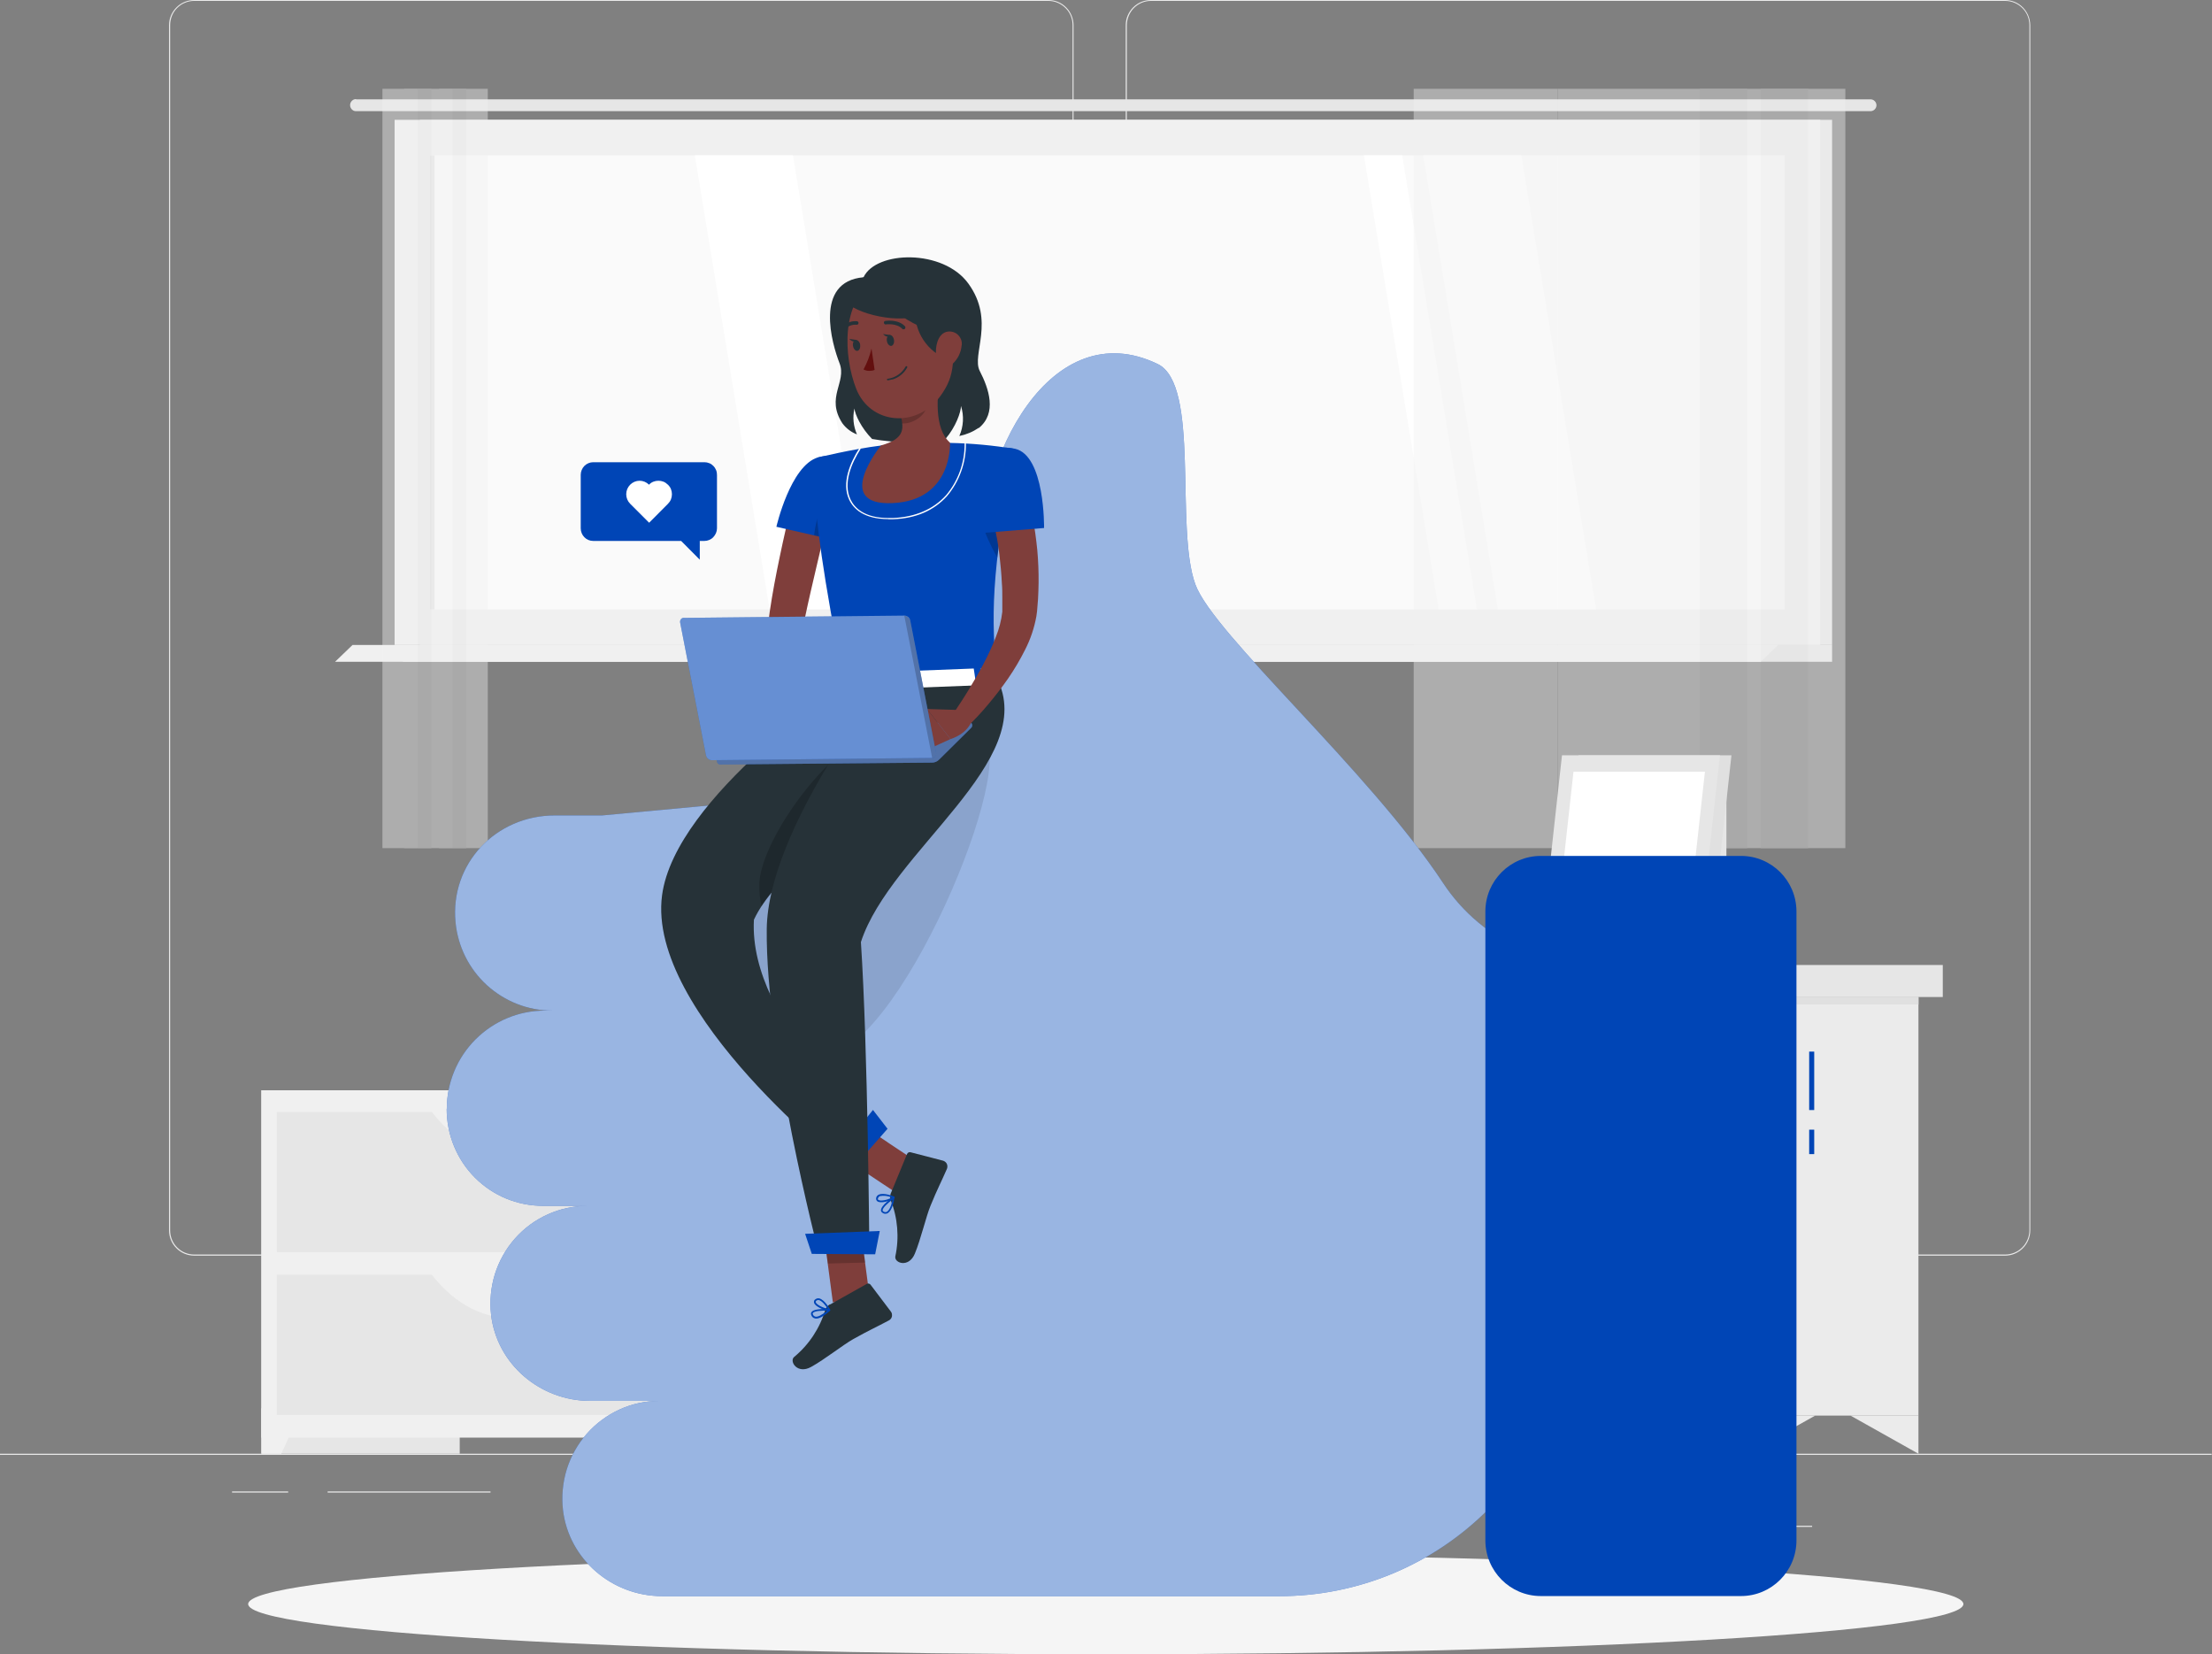 <svg xmlns="http://www.w3.org/2000/svg" version="1.1" viewBox="0 0 2018 1509">
  <rect x="0" y="0" width="2018" height="1509" fill="#808080" stroke="none"/>
  <defs>
    <style>
      .cls-1 {
        fill: #e0e0e0;
      }

      .cls-2 {
        opacity: .1;
      }

      .cls-2, .cls-3, .cls-4, .cls-5 {
        isolation: isolate;
      }

      .cls-3, .cls-6 {
        opacity: .2;
      }

      .cls-7 {
        fill: #e6e6e6;
      }

      .cls-8 {
        fill: #ebebeb;
      }

      .cls-9 {
        fill: #630f0f;
      }

      .cls-10 {
        fill: #263238;
      }

      .cls-11, .cls-4, .cls-5 {
        fill: #fff;
      }

      .cls-12 {
        fill: #f0f0f0;
      }

      .cls-13 {
        fill: #fafafa;
      }

      .cls-14, .cls-5 {
        opacity: .4;
      }

      .cls-15 {
        fill: #7f3e3b;
      }

      .cls-16 {
        fill: #f5f5f5;
      }

      .cls-17 {
        fill: #0045b6;
      }

      .cls-4 {
        opacity: .6;
      }

      /* Animation Keyframes */
      @keyframes fadeInOut {
        0%, 100% {
          opacity: 0;
        }
        50% {
          opacity: 1;
        }
      }

      @keyframes moveUpDown {
        0%, 100% {
          transform: translateY(0);
        }
        50% {
          transform: translateY(-40px);
        }
      }

      @keyframes wiggle {
        0%, 100% {
          transform: rotate(0deg);
        }
        25% {
          transform: rotate(-.60deg);
        }
        75% {
          transform: rotate(.60deg);
        }
      }

      /* Apply Animations */
      #like {
        animation: fadeInOut 10s infinite;
      }

      #heart {
        animation: moveUpDown 4s infinite;
      }

      #head {
        animation: wiggle 10s infinite;
      }
    </style>
  </defs>
  <!-- Generator: Adobe Illustrator 28.6.0, SVG Export Plug-In . SVG Version: 1.2.0 Build 709)  -->
  <g>
    <g id="Layer_1">
      <path class="cls-8" d="M2017.7,1326H0v1h2017.7v-1Z"/>
      <path class="cls-8" d="M1653.2,1391.7h-66.8v1h66.8v-1Z"/>
      <path class="cls-8" d="M1481,1377h-152.6v1h152.6v-1Z"/>
      <path class="cls-8" d="M1348.1,1353.6h-278.8v1h278.8v-1Z"/>
      <path class="cls-8" d="M262.9,1360.4h-51.2v1h51.2v-1Z"/>
      <path class="cls-8" d="M447.5,1360.4h-148.6v1h148.6v-1Z"/>
      <path class="cls-8" d="M854.9,1377.4h-240.2v1h240.2v-1Z"/>
      <path class="cls-8" d="M956.4,1145.3H177.2c-6.1,0-12-2.4-16.3-6.8-4.3-4.3-6.7-10.2-6.7-16.3V22.9c0-6.1,2.5-11.9,6.8-16.2C165.3,2.4,171.1,0,177.2,0h779.2c6.1,0,12,2.4,16.3,6.8,4.3,4.3,6.7,10.2,6.7,16.4v1099.1c0,6.1-2.4,12-6.7,16.3-4.3,4.3-10.2,6.8-16.3,6.8ZM177.2.8c-5.8,0-11.4,2.3-15.6,6.5-4.1,4.1-6.4,9.8-6.4,15.6v1099.3c0,5.9,2.3,11.5,6.4,15.6,4.1,4.2,9.7,6.5,15.6,6.5h779.2c5.8,0,11.4-2.3,15.6-6.5,4.1-4.1,6.5-9.8,6.5-15.6V22.9c0-5.9-2.3-11.5-6.5-15.6-4.1-4.1-9.7-6.5-15.6-6.5H177.2Z"/>
      <path class="cls-8" d="M1829.3,1145.3h-779.2c-6.1,0-12-2.4-16.3-6.8-4.3-4.3-6.8-10.2-6.8-16.3V22.9c0-6.1,2.5-11.9,6.8-16.2,4.3-4.3,10.1-6.7,16.2-6.7h779.2c6.1,0,11.9,2.4,16.2,6.7,4.3,4.3,6.7,10.1,6.8,16.2v1099.3c0,6.1-2.4,12-6.7,16.3-4.3,4.3-10.1,6.8-16.2,6.8ZM1050.1.8c-5.8,0-11.4,2.3-15.6,6.5-4.1,4.1-6.4,9.8-6.5,15.6v1099.3c0,5.9,2.3,11.5,6.5,15.6,4.1,4.2,9.7,6.5,15.6,6.5h779.2c5.8,0,11.4-2.3,15.6-6.5,4.1-4.1,6.5-9.8,6.5-15.6V22.9c0-5.9-2.3-11.5-6.5-15.6-4.1-4.1-9.7-6.5-15.6-6.5h-779.2Z"/>
      <path class="cls-7" d="M238.5,1326h180.9v-331.5h-180.9v331.5Z"/>
      <path class="cls-12" d="M256.6,1326h-18.2v-41.5h37.3l-19.1,41.5Z"/>
      <path class="cls-7" d="M745.6,1326h180.9v-331.5h-180.9v331.5Z"/>
      <path class="cls-12" d="M238.4,1311.3h523v-316.8H238.4v316.8Z"/>
      <path class="cls-12" d="M743.2,1326h18.2v-41.5h-37.3l19.1,41.5Z"/>
      <path class="cls-7" d="M252.5,1142.1h494.8v-127.8H252.5v127.8Z"/>
      <path class="cls-12" d="M466.9,1054h66c28.7,0,56.1-15.8,75.8-43.6h-217.5c19.7,27.9,47.1,43.6,75.8,43.6Z"/>
      <path class="cls-7" d="M252.5,1290.6h494.8v-127.9H252.5v127.9Z"/>
      <path class="cls-12" d="M466.9,1202.5h66c28.7,0,56.1-15.8,75.8-43.6h-217.5c19.7,27.8,47.1,43.6,75.8,43.6Z"/>
      <path class="cls-7" d="M383.1,588.3h1288.3V109.3H383.1v479Z"/>
      <path class="cls-7" d="M324.8,90.6h1381.7c1.4,0,2.8.6,3.8,1.6,1,1,1.6,2.4,1.6,3.8s-.6,2.8-1.6,3.8c-1,1-2.4,1.6-3.8,1.6H324.8c-.7,0-1.4-.1-2.1-.4-.7-.3-1.2-.7-1.7-1.2-.5-.5-.9-1.1-1.2-1.8-.3-.7-.4-1.4-.4-2.1,0-.7.1-1.4.4-2.1.3-.7.7-1.3,1.2-1.8.5-.5,1.1-.9,1.7-1.2.7-.3,1.4-.4,2.1-.4Z"/>
      <path class="cls-12" d="M360,588.3h1300.6V109.3H360v479Z"/>
      <path class="cls-7" d="M383.1,588.3h1288.3v15.3H367.2l15.9-15.3Z"/>
      <path class="cls-12" d="M321.6,588.3h1300.6l-15.9,15.3H305.7l15.9-15.3Z"/>
      <path class="cls-13" d="M1628.3,555.9V141.7H392.4v414.2h1236Z"/>
      <path class="cls-11" d="M1456.1,555.8l-68.2-414.1h-89.5l68.1,414.1h89.5Z"/>
      <path class="cls-11" d="M791.6,555.8l-68.2-414.1h-89.5l68.2,414.1h89.5Z"/>
      <path class="cls-11" d="M1347.4,555.8l-68.2-414.1h-34.9l68.2,414.1h34.9Z"/>
      <path class="cls-7" d="M396.4,555.9V141.7h-4.1v414.2h4.1Z"/>
      <g class="cls-14">
        <path class="cls-12" d="M1552.2,773.6h131.3V81h-131.3v692.6Z"/>
        <path class="cls-7" d="M1606.3,773.6h43.3V81h-43.3v692.6Z"/>
        <path class="cls-12" d="M1421,773.6h131.3V81h-131.3v692.6Z"/>
        <path class="cls-7" d="M1550.7,773.6h43.3V81h-43.3v692.6Z"/>
        <path class="cls-12" d="M1289.7,773.6h131.3V81h-131.3v692.6Z"/>
      </g>
      <g class="cls-14">
        <path class="cls-12" d="M413,773.6h32V81h-32v692.6Z"/>
        <path class="cls-7" d="M400.6,773.6h24.9V81h-24.9v692.6Z"/>
        <path class="cls-12" d="M381,773.6h32V81h-32v692.6Z"/>
        <path class="cls-7" d="M368.6,773.6h24.9V81h-24.9v692.6Z"/>
        <path class="cls-12" d="M348.9,773.6h32V81h-32v692.6Z"/>
      </g>
      <path class="cls-7" d="M1594,909.4h178.4v-29.2h-178.4v29.2Z"/>
      <path class="cls-8" d="M1594,1291.2h156.2v-381.9h-156.2v381.9Z"/>
      <path class="cls-16" d="M1593.9,909.4h-491.5v381.9h491.5v-381.9Z"/>
      <path class="cls-8" d="M1560,1250.8h-423.7v-301.1h423.7v301.1ZM1140.6,1246.8h415.2v-292.8h-415.2v292.8Z"/>
      <path class="cls-8" d="M1491.8,1001.4c0,3.3,1,6.6,2.8,9.4,1.8,2.8,4.5,5,7.5,6.2,3.1,1.3,6.5,1.6,9.7,1,3.3-.6,6.3-2.3,8.6-4.6,2.4-2.4,4-5.4,4.6-8.6.7-3.3.3-6.7-.9-9.8-1.3-3.1-3.4-5.7-6.2-7.6-2.8-1.9-6-2.8-9.3-2.8s-8.7,1.8-11.9,4.9c-3.2,3.2-4.9,7.4-4.9,11.9Z"/>
      <path class="cls-1" d="M1750.2,909.4h-647.8v6.8h647.8v-6.8Z"/>
      <path class="cls-12" d="M1593.9,880.2h-513.7v29.2h513.7v-29.2Z"/>
      <path class="cls-8" d="M1750.2,1291.2v34.8l-62-34.8h62Z"/>
      <path class="cls-16" d="M1593.9,1291.2v34.8l-62-34.8h62Z"/>
      <path class="cls-16" d="M1102.4,1291.2v34.8l62.1-34.8h-62.1Z"/>
      <path class="cls-8" d="M1593.9,1291.2v34.8l62.1-34.8h-62.1Z"/>
      <path class="cls-8" d="M1258.6,1291.2v34.8l62.1-34.8h-62.1Z"/>
      <path class="cls-8" d="M1258.6,1291.2v34.8l-62-34.8h62Z"/>
      <path class="cls-7" d="M1533,880.2h42v-163.5h-42v163.5Z"/>
      <path class="cls-1" d="M1419,880.2h139.5l21.1-191.3h-139.5l-21.1,191.3Z"/>
      <path class="cls-7" d="M1403.9,880.2h144.1l21.1-191.3h-144.1l-21.1,191.3Z"/>
      <path class="cls-11" d="M1537.6,865.1l17.8-161.2h-119.9l-17.8,161.2h119.9Z"/>
      <path class="cls-16" d="M1008.8,1508.9c432.1,0,782.4-20.5,782.4-45.8s-350.3-45.8-782.4-45.8-782.4,20.5-782.4,45.8,350.3,45.8,782.4,45.8Z"/>
      <g id="like">
        <path class="cls-17" d="M407.6,1011.5c0-23.8,9.4-46.6,26.2-63.4,16.8-16.8,39.5-26.3,63.2-26.3h6.7c-22,0-43.2-8.4-59.5-23.2-16.3-14.9-26.5-35.3-28.6-57.3-5.2-53.5,36.9-97.5,90.4-97.5h43.1l312-29c6.6-.6,13-2.5,18.9-5.6,5.8-3.1,11-7.4,15.1-12.6,4.1-5.2,7.2-11.2,9-17.6s2.3-13.1,1.4-19.7c-5.4-40.8-10.7-91.2-12.1-138.9-3.1-105.3,66.2-234.9,162.7-188.4,39.1,18.8,15.6,149.4,34.4,201,16.6,45.6,158.2,169.6,226,272.4,17.9,27.2,43.4,48.5,73.3,61.1v478.1l-32,32.1c-25,25.1-54.7,45-87.3,58.6-32.7,13.6-67.7,20.6-103,20.6h-563.5c-45.4,0-85.1-33.4-90.4-78.7-1.4-12.5-.2-25.1,3.5-37.1,3.8-12,10-23,18.3-32.4,8.3-9.4,18.5-16.9,29.9-22.1,11.4-5.2,23.8-7.8,36.3-7.8h-63.2c-45.4,0-85.1-33.3-90.4-78.6-1.4-12.5-.2-25.1,3.5-37.1,3.8-12,10-23,18.3-32.4,8.3-9.4,18.5-16.9,29.9-22,11.4-5.2,23.8-7.8,36.3-7.8h-40.4c-11.6,0-23-2.2-33.7-6.6-10.7-4.4-20.4-10.9-28.6-19.1-8.2-8.2-14.7-18-19.1-28.7-4.4-10.7-6.7-22.2-6.7-33.8Z"/>
        <path class="cls-4" d="M407.6,1011.5c0-23.8,9.4-46.6,26.2-63.4,16.8-16.8,39.5-26.3,63.2-26.3h6.7c-22,0-43.2-8.4-59.5-23.2-16.3-14.9-26.5-35.3-28.6-57.3-5.2-53.5,36.9-97.5,90.4-97.5h43.1l312-29c6.6-.6,13-2.5,18.9-5.6,5.8-3.1,11-7.4,15.1-12.6,4.1-5.2,7.2-11.2,9-17.6s2.3-13.1,1.4-19.7c-5.4-40.8-10.7-91.2-12.1-138.9-3.1-105.3,66.2-234.9,162.7-188.4,39.1,18.8,15.6,149.4,34.4,201,16.6,45.6,158.2,169.6,226,272.4,17.9,27.2,43.4,48.5,73.3,61.1v478.1l-32,32.1c-25,25.1-54.7,45-87.3,58.6-32.7,13.6-67.7,20.6-103,20.6h-563.5c-45.4,0-85.1-33.4-90.4-78.7-1.4-12.5-.2-25.1,3.5-37.1,3.8-12,10-23,18.3-32.4,8.3-9.4,18.5-16.9,29.9-22.1,11.4-5.2,23.8-7.8,36.3-7.8h-63.2c-45.4,0-85.1-33.3-90.4-78.6-1.4-12.5-.2-25.1,3.5-37.1,3.8-12,10-23,18.3-32.4,8.3-9.4,18.5-16.9,29.9-22,11.4-5.2,23.8-7.8,36.3-7.8h-40.4c-11.6,0-23-2.2-33.7-6.6-10.7-4.4-20.4-10.9-28.6-19.1-8.2-8.2-14.7-18-19.1-28.7-4.4-10.7-6.7-22.2-6.7-33.8Z"/>
        <path class="cls-17" d="M1405.7,1455.8h182.6c27.9,0,50.6-22.7,50.6-50.8v-573.6c0-28-22.6-50.7-50.6-50.7h-182.6c-27.9,0-50.6,22.7-50.6,50.7v573.6c0,28,22.6,50.8,50.6,50.8Z"/>
        <path class="cls-17" d="M1655.1,1030.4h-4.6v22.3h4.6v-22.3Z"/>
        <path class="cls-17" d="M1655.1,959.2h-4.6v53.3h4.6v-53.3Z"/>
      </g>
      <path class="cls-2" d="M902.2,683.9c-3.4,8.5-9,15.8-16.2,21.3-7.3,5.5-15.9,8.8-25,9.6l-129.1,12.2c-10.3,8.8-18.2,16.8-23.5,22-21.9,21.9-76.7,109.3,19.2,205.9,62.3,62.7,185.5-211.5,174.6-271Z"/>
      <path class="cls-15" d="M756.8,466.3l-11.5,48.8c-3.8,16.2-7.6,32.4-11,48.6-.8,4-1.7,8.1-2.5,12.1l-1,5.3c-.3,1.6-.4,3.3-.6,5.1-.5,7.4-.2,14.8.8,22.1,2.2,15.8,5.8,31.4,10.6,46.7l-15.3,7.8c-9.7-15.1-17.1-31.6-22-48.9-2.6-9.2-4.1-18.6-4.5-28.1v-7.6c0-2.6.4-5.3.7-7.2.5-4.3,1.1-8.6,1.7-12.9,2.5-17.1,5.7-33.8,9.2-50.5,3.5-16.7,7.2-33.2,11.5-49.7l33.9,8.5Z"/>
      <path class="cls-17" d="M746.2,417.2c-25.2,7.6-37.9,63.3-37.9,63.3l50.4,11.5s17.3-22,16.7-44.5c-.5-19.9-9.3-36.2-29.1-30.3Z"/>
      <path class="cls-3" d="M748.8,463.4c-3.1,8-5.2,16.4-6.1,24.9l13.3,3-7.2-27.9Z"/>
      <path class="cls-17" d="M746.2,417.2s-16.1,6.4,24.2,206.6l138.8-5.4c-4.5-56.7-5.9-91.5,16.6-208.9-19.6-3.3-39.4-5.1-59.2-5.5-21-.7-42.1.1-63,2.4-27,3.4-57.4,10.9-57.4,10.9Z"/>
      <path class="cls-3" d="M922.5,427.4c-12.1,5.5-21.8,15.2-27.4,27.3-6.5,15.5,10.7,46.9,14.8,53.9,2.4-21.9,6.5-48,12.5-81.3Z"/>
      <path class="cls-11" d="M810.5,473.5c-22.6,0-32-9.6-35.8-17.7-7.2-15.3,1-33.9,9.2-46.9.1,0,.2-.2.4-.2s.3,0,.4.2c.1,0,.2.2.3.4,0,.2,0,.3,0,.4-8.1,12.7-16.1,31-9.1,45.8,3.7,7.8,12.7,17,34.7,17h4c20.5-.9,36.7-7.9,48.4-20.7,11.2-13.2,17.2-30,17-47.3,0-.1,0-.3.2-.4.1-.1.2-.2.4-.2s.3,0,.4.2c.1.1.2.2.2.4.2,17.6-6,34.7-17.3,48.1-11.8,13-28.2,20.3-49.1,21h-4.2Z"/>
      <g id="head">
        <path class="cls-10" d="M892.8,390.3c-5.3,3.6-11.3,6.1-17.6,7.4,3.8-8.6,4.4-18.4,1.5-27.4,0,5.5-4.7,19.1-14.2,30.1-22.2,3.9-44.8,3.9-66.9,0-9.9-10-15.6-22.4-16.1-27.8-1.8,7.9-1,16.2,2.3,23.6-5.3-2-9.9-5.5-13.3-10.1-15.5-23.8,4.2-37.5-2.6-54.8-6.8-17.3-23.6-74.5,21.9-78.4,11.4-24.3,72.6-26,95.6,5.7,24.8,34.1,2.8,64.8,10.4,79.7,8.4,16.3,15.9,38.4-.8,52.1Z"/>
        <path class="cls-15" d="M858,340.4c-3.2,20.5-6.1,50.3,8.7,63.4,0,0,2.7,52.7-52.5,55.1-55.2,2.5-10.5-52.6-10.5-52.6,22.4-6.3,21.5-15.5,16.9-31.1l37.3-34.7Z"/>
        <path class="cls-3" d="M842.7,354.6l-22.1,20.5c1.1,3.6,1.9,7.4,2.4,11.1,8.4.7,20.2-5.8,22.4-15.1,1.8-7.1.3-15.4-2.7-16.6Z"/>
        <path class="cls-15" d="M867.6,293.4c2.8,33.9,4.7,48.2-9.8,68-21.8,29.7-63.9,25.7-76.7-6.8-11.5-29.2-14.1-79.8,16.7-98,6.8-4,14.5-6.2,22.4-6.4,7.9-.2,15.7,1.6,22.7,5.3,7,3.7,12.9,9.1,17.2,15.7,4.3,6.6,6.9,14.2,7.4,22.1Z"/>
        <path class="cls-10" d="M815.6,310.1c.4,2.8-.8,5.2-2.5,5.4s-3.6-1.7-4-4.5c-.5-2.8.8-5.1,2.5-5.4,1.8-.3,3.6,1.8,4,4.5Z"/>
        <path class="cls-10" d="M784.7,314.6c.4,2.7-.7,5.1-2.5,5.4-1.8.3-3.6-1.8-4-4.5-.5-2.7.7-5.2,2.5-5.4,1.8-.2,3.7,1.8,4.1,4.5Z"/>
        <path class="cls-10" d="M781.6,310.1l-6.8-1s4.1,4.7,6.8,1Z"/>
        <path class="cls-9" d="M795,318.1c-1.5,6.6-4,12.9-7.2,18.9,1.5.8,3.2,1.3,5,1.3s3.5-.2,5.1-.9l-2.8-19.3Z"/>
        <path class="cls-10" d="M814.1,346c-1.3.4-2.7.7-4,.9-.1,0-.2,0-.3,0-.1,0-.2,0-.3-.1,0,0-.2-.1-.2-.2,0,0,0-.2-.1-.3,0-.1,0-.2,0-.3,0-.1,0-.2.1-.3,0,0,.1-.2.2-.2,0,0,.2,0,.3,0,3.4-.4,6.7-1.7,9.5-3.6,2.9-1.9,5.2-4.5,6.9-7.5,0-.2.2-.3.4-.4.2,0,.4,0,.6,0,0,0,.2.1.3.2,0,0,.1.2.2.3,0,.1,0,.2,0,.3,0,.1,0,.2,0,.3-1.4,2.7-3.4,5-5.7,6.9-2.3,1.9-5,3.3-7.9,4.2Z"/>
        <path class="cls-10" d="M835.5,284.4c-2.2,16.2,10.6,37.8,29.8,43.1-5.5-4.3-.3-20.6,5.7-29.4,9.3-13.6-33.1-31.3-35.5-13.6Z"/>
        <path class="cls-10" d="M770,273.5c9.5,13.4,52.9,22.5,70.5,13.2-6.9.7-29.7-18.5-31.3-29-2.5-16.3-49.6,1.4-39.2,15.9Z"/>
        <path class="cls-10" d="M804.1,271.1c14.6,20.2,51.5,38.3,75.4,34.2-17.8-7.5-5.4-31.5-13.9-45.2-13.2-21.1-85.8-22.4-61.5,11Z"/>
        <path class="cls-15" d="M877.3,314.9c-.5,6.6-3.5,12.7-8.4,17.1-6.6,5.7-13.6.7-14.8-7.5-1.1-7.4,1-19.2,9-21.7,1.8-.5,3.7-.6,5.5-.2,1.8.4,3.5,1.2,4.9,2.4,1.4,1.2,2.5,2.8,3.2,4.5.7,1.7.9,3.6.7,5.5Z"/>
        <path class="cls-10" d="M825,300.2c-.3.2-.6.2-1,.2-.3,0-.6-.2-.9-.5-5.2-5.4-14.8-4-14.9-4-.2,0-.4,0-.6,0-.2,0-.4-.1-.6-.3-.2-.1-.3-.3-.4-.5-.1-.2-.2-.4-.2-.6,0-.2,0-.4,0-.6,0-.2.1-.4.3-.6.1-.2.3-.3.5-.4.2-.1.4-.2.6-.2.4,0,11.3-1.8,17.7,4.8.3.3.5.7.5,1.2s-.2.8-.5,1.2c0,.2-.2.4-.4.4Z"/>
        <path class="cls-10" d="M769.7,301.2c-.3.1-.7.1-1.1,0-.3-.1-.6-.4-.8-.7-.2-.3-.3-.7-.2-1,0-.4.2-.7.5-1,1.7-1.9,3.8-3.4,6.2-4.4,2.4-1,5-1.3,7.5-1.1.2,0,.4.1.6.2.2.1.3.3.5.4.1.2.2.4.3.6s0,.4,0,.6c0,.2-.1.4-.2.6s-.3.3-.4.5c-.2.1-.4.2-.6.3-.2,0-.4,0-.6,0-2-.2-4.1.2-5.9.9-1.9.8-3.5,2-4.9,3.5-.2.2-.4.4-.7.5Z"/>
        <path class="cls-10" d="M812.4,305.6l-6.8-.9s4.1,4.7,6.8.9Z"/>
      </g>
      <g class="cls-6">
        <path d="M773.1,1017.6l-22.6,25.8,37.2,24.6,21.8-26.3-36.3-24.1Z"/>
      </g>
      <path class="cls-15" d="M839.8,1061.9l-22.6,25.8-66.7-44.3,22.6-25.8,66.7,44.3Z"/>
      <path class="cls-10" d="M812.8,1088.2l14.7-35.6c.3-.6.7-1.1,1.3-1.4.6-.3,1.3-.4,1.9-.2l29.7,7.7c.7.2,1.4.6,2,1.1.6.5,1.1,1.1,1.4,1.8.3.7.5,1.5.5,2.2,0,.8-.1,1.6-.4,2.3-5.3,12.2-8.6,18-15,33.7-4,9.6-8.8,30.4-14.3,43.7-5.5,13.3-18.9,8.6-17.8,2.5,3.7-17.2,2.2-35.2-4.3-51.6-.6-2-.5-4.2.2-6.1Z"/>
      <path class="cls-10" d="M773.5,622.2s-157.4,104-169.5,194.4c-14.4,107.6,169.5,250.4,169.5,250.4l30.8-35.1s-121.8-97.2-116.5-193c36.8-78.8,214.1-145.4,174.4-220.8l-88.7,4.1Z"/>
      <path class="cls-17" d="M809.7,1029.6l-38.3,43.5-17.7-7.4,42.7-53.3,13.3,17.2Z"/>
      <path class="cls-17" d="M810.1,1106.5l-.4.2c-.7.3-1.5.4-2.3.4-.8,0-1.5-.3-2.2-.8-.4-.2-.8-.6-1.1-1-.3-.4-.4-.9-.4-1.4,0-4.4,10-11.4,11.2-12.2.1,0,.3-.1.4-.1s.3,0,.4.1c.1,0,.2.2.3.4,0,.1,0,.3,0,.5-.7,4.3-2.4,11.8-6.1,13.9ZM814.1,1094.3c-4,2.9-9,7.4-8.9,9.7,0,.2,0,.4.2.6.1.2.3.3.5.4.4.3.9.5,1.5.6.5,0,1.1,0,1.5-.2,2.2-1.1,4.2-5.2,5.3-11.2v.2Z"/>
      <path class="cls-17" d="M814.9,1093.5c-3.7,2.2-11.4,4.3-14.4,2.3-.5-.3-.9-.9-1.1-1.5-.2-.6-.2-1.3,0-1.9.1-.6.4-1.2.8-1.6.4-.5.9-.9,1.5-1.1,4.5-2.2,13.6,1.5,14,1.7.1,0,.2.2.3.3,0,.1.1.2.2.4,0,.1,0,.3,0,.4,0,.1-.1.3-.3.3l-1,.7ZM802.3,1091.3c-.3.2-.6.4-.8.7-.2.3-.4.6-.5.9-.3,1,0,1.4.4,1.6,2,1.3,8.6,0,12.1-2.2-3.5-1.6-7.4-2-11.2-1.2h0Z"/>
      <path class="cls-3" d="M790.4,671.2l-37.9,96.8c-23.2,19-44.4,38.4-57.7,58.5-1.6-6.6-2.3-13.4-2.1-20.2,1-36,52.4-111.9,97.7-135.1Z"/>
      <path class="cls-15" d="M794,1188l-34.2-.2-10.5-79.5,34.2.2,10.5,79.5Z"/>
      <path class="cls-10" d="M757.2,1189.9l33.5-18.8c.6-.3,1.3-.5,1.9-.3.7.1,1.2.5,1.6,1l18.6,24.6c.5.6.8,1.4.9,2.1s.1,1.6,0,2.3c-.2.8-.5,1.5-1,2.1-.5.6-1.1,1.2-1.8,1.5-11.8,6.3-17.8,8.8-32.6,17.1-9.1,5.1-25.7,18.3-38.3,25.3s-20.2-5.1-15.5-9.1c13.6-11.2,23.5-26.3,28.5-43.2.7-2,2.2-3.7,4-4.7Z"/>
      <g class="cls-6">
        <path d="M783.6,1108.4l-34.2-.2,5.9,44.3,34.1-.9-5.7-43.2Z"/>
      </g>
      <path class="cls-10" d="M807.1,622.2s-106.6,133.9-107.6,225.3c-1.2,108.5,47,293.7,47,293.7l46.6.3s-1.3-186.3-7.7-282.2c26.8-82.8,163.5-165.7,123.8-241.1l-102.1,4Z"/>
      <path class="cls-17" d="M798.5,1144.1l-57.9-.4-6.1-18.3,68.1-2.6-4.2,21.3Z"/>
      <path class="cls-17" d="M743.7,1202.5h-.4c-.8-.2-1.5-.6-2-1.1-.6-.6-1-1.2-1.2-2-.2-.4-.3-.9-.2-1.4,0-.5.2-.9.5-1.3,2.6-3.5,14.9-2.7,16.3-2.6.2,0,.3,0,.4.2.1.1.2.2.3.4,0,.2,0,.3,0,.5,0,.1-.1.3-.2.4-3.3,2.9-9.2,7.7-13.5,7.1ZM754.6,1195.5c-4.9-.2-11.6.2-13,2.1-.1.2-.2.4-.2.6s0,.4.2.6c.1.5.4,1,.8,1.3.4.4.8.6,1.4.8,2.2.6,6.2-1.5,10.8-5.4Z"/>
      <path class="cls-17" d="M755.4,1195.5c-4-.6-11.6-3.7-12.7-7.1-.2-.6-.2-1.3,0-1.9.2-.6.7-1.1,1.2-1.4.5-.4,1.1-.6,1.7-.8.6-.1,1.2-.1,1.8,0,4.8,1.1,9.7,9.7,9.9,10,0,.1,0,.3,0,.4s0,.3,0,.4c0,.1-.2.2-.3.3-.1,0-.3.1-.4.1h-1.3ZM746.9,1185.8c-.7,0-1.4,0-2,.5-.8.6-.8,1.1-.7,1.5.7,2.3,6.8,5.2,10.9,5.9-1.8-2.8-5.1-7.2-8.1-7.9h-.2Z"/>
      <path class="cls-15" d="M731.7,642.1l25.7,10.1-16.6,20.6c-4.1-1.1-7.9-3.2-11-6.1-3.1-2.9-5.5-6.5-6.9-10.6l8.8-14Z"/>
      <path class="cls-15" d="M766,663.3l-8.8,22.9-16.4-13.4,16.6-20.6,8.6,11.1Z"/>
      <path class="cls-11" d="M911,610l4,12.2c.5,1-.6,2-2.2,2.1l-142.9,5.5c-1.3,0-2.3-.5-2.4-1.3l-1.7-12.4c0-.9,1-1.6,2.3-1.7l140.6-5.4c.4,0,.9,0,1.3.3.4.2.7.5,1,.9Z"/>
      <path class="cls-17" d="M892.3,626.5h3.8c.7,0,1.3-.4,1.2-.9l-2.4-16.2c0-.5-.7-.8-1.5-.8h-3.8c-.8,0-1.3.4-1.3.9l2.4,16.2c0,.5.7.9,1.5.9Z"/>
      <path class="cls-17" d="M780.6,630.8h3.8c.8,0,1.3-.4,1.3-.9l-2.4-16.2c0-.5-.8-.8-1.5-.8h-3.8c-.7,0-1.3.4-1.2.9l2.4,16.2c0,.5.7.8,1.5.8Z"/>
      <path class="cls-17" d="M836.2,628.7h3.8c.7,0,1.3-.4,1.2-.9l-2.4-16.2c0-.5-.7-.9-1.5-.8h-3.8c-.8,0-1.3.4-1.3.9l2.4,16.2c0,.5.6.9,1.5.8Z"/>
      <path class="cls-17" d="M695.8,662.3l-40.4,29.3c-.5.4-.9.9-1.2,1.5-.2.6-.2,1.3,0,1.9.2.6.5,1.2,1,1.6.5.4,1.1.6,1.8.7l193.3-1.7c2.5,0,4.8-1,6.5-2.8l29.1-28.8c.5-.4.8-1,1-1.6.2-.6.1-1.3-.1-1.9-.2-.6-.6-1.1-1.1-1.5-.5-.4-1.1-.6-1.8-.5l-188,3.8Z"/>
      <path class="cls-5" d="M695.8,662.3l-40.4,29.3c-.5.4-.9.9-1.2,1.5-.2.6-.2,1.3,0,1.9.2.6.5,1.2,1,1.6.5.4,1.1.6,1.8.7l193.3-1.7c2.5,0,4.8-1,6.5-2.8l29.1-28.8c.5-.4.8-1,1-1.6.2-.6.1-1.3-.1-1.9-.2-.6-.6-1.1-1.1-1.5-.5-.4-1.1-.6-1.8-.5l-188,3.8Z"/>
      <path class="cls-3" d="M695.8,662.3l-40.4,29.3c-.5.4-.9.9-1.2,1.5-.2.6-.2,1.3,0,1.9.2.6.5,1.2,1,1.6.5.4,1.1.6,1.8.7l193.3-1.7c2.5,0,4.8-1,6.5-2.8l29.1-28.8c.5-.4.8-1,1-1.6.2-.6.1-1.3-.1-1.9-.2-.6-.6-1.1-1.1-1.5-.5-.4-1.1-.6-1.8-.5l-188,3.8Z"/>
      <path class="cls-15" d="M875.3,647.6l-29.7-.9,21.6,27.4s16.5-4.6,19.8-18.5l-11.7-8Z"/>
      <path class="cls-15" d="M822.4,663.8l19.3,21.9,25.5-11.6-21.6-27.4-23.2,17.1Z"/>
      <path class="cls-17" d="M624.1,563.6l201-2.1c1.2,0,2.4.5,3.4,1.2,1,.8,1.6,1.9,1.9,3.1l23.6,121.1c.1.5.1,1.1,0,1.6-.1.5-.4,1-.7,1.5-.3.4-.8.8-1.3,1-.5.2-1.1.3-1.6.3l-201,2.1c-1.2,0-2.4-.5-3.4-1.3-1-.8-1.6-1.9-1.9-3.1l-23.6-121.1c-.1-.5-.1-1.1,0-1.6.1-.5.4-1,.7-1.5.3-.4.8-.8,1.3-1,.5-.2,1.1-.3,1.6-.3Z"/>
      <path class="cls-5" d="M624.1,563.6l201-2.1c1.2,0,2.4.5,3.4,1.2,1,.8,1.6,1.9,1.9,3.1l23.6,121.1c.1.5.1,1.1,0,1.6-.1.5-.4,1-.7,1.5-.3.4-.8.8-1.3,1-.5.2-1.1.3-1.6.3l-201,2.1c-1.2,0-2.4-.5-3.4-1.3-1-.8-1.6-1.9-1.9-3.1l-23.6-121.1c-.1-.5-.1-1.1,0-1.6.1-.5.4-1,.7-1.5.3-.4.8-.8,1.3-1,.5-.2,1.1-.3,1.6-.3Z"/>
      <path class="cls-3" d="M830.4,565.8l23.6,121.1c.1.5.1,1.1,0,1.6-.1.5-.4,1-.7,1.5-.3.4-.8.8-1.3,1-.5.2-1.1.3-1.6.3l-25.4-129.6c1.2,0,2.4.4,3.3,1.2,1,.7,1.7,1.8,2,2.9Z"/>
      <path class="cls-15" d="M934,442.3c1.1,3,1.8,5.2,2.6,7.7.8,2.5,1.4,4.9,2.1,7.4,1.3,4.9,2.4,9.8,3.4,14.7,1.9,9.8,3.2,19.6,4.2,29.5.9,9.9,1.3,19.9,1.2,29.8,0,4.9-.3,9.9-.5,14.9l-.6,7.5-.3,3.7-.6,4.5c-1.9,10.7-5.4,21.1-10.4,30.8-4.5,9-9.6,17.6-15.3,25.9-5.6,8.1-11.6,15.8-17.8,23.2-6.2,7.5-12.7,14.5-19.9,21.3l-13-11.4c5-7.5,10.2-15.3,14.9-23.1,4.7-7.8,9.4-15.7,13.5-23.7,4.1-7.8,7.8-15.8,11-24,3-7.4,5-15.1,5.9-23v-12.6c0-4.5,0-8.9-.4-13.3-.4-8.9-1.3-17.8-2.3-26.6-1-8.8-2.7-17.6-4.5-26.2-.8-4.3-1.9-8.6-2.9-12.8l-1.7-6.3c-.5-2-1.3-4-1.7-5.7l33.1-12Z"/>
      <path class="cls-17" d="M925.9,409.3c27.6,6.1,26.6,72.3,26.6,72.3l-58.4,4.7s-9.8-40.5-1.9-57.8c7.9-17.3,18.4-22.6,33.6-19.2Z"/>
      <g id="heart">
        <path class="cls-17" d="M642.7,421.6h-101.5c-3,0-5.9,1.2-8.1,3.4-2.1,2.2-3.3,5.1-3.3,8.1v48.8c0,3,1.2,6,3.3,8.1,2.1,2.2,5,3.4,8.1,3.4h80.2l17,17.1v-17.1h4.2c3,0,6-1.2,8.1-3.4,2.1-2.2,3.4-5.1,3.4-8.1v-48.6c0-1.5-.2-3-.8-4.5-.6-1.4-1.4-2.7-2.5-3.8-1.1-1.1-2.3-2-3.7-2.5-1.4-.6-2.9-.9-4.4-.9Z"/>
        <path class="cls-11" d="M609.3,442.1c-1.1-1.1-2.5-2.1-3.9-2.7-1.5-.6-3.1-.9-4.7-.9s-3.2.3-4.7.9c-1.5.6-2.8,1.5-3.9,2.7-2.3-2.3-5.4-3.6-8.6-3.6s-6.3,1.3-8.6,3.6c-2.3,2.3-3.6,5.4-3.6,8.7s1.3,6.4,3.6,8.7l17.3,17.3,17.2-17.3c1.1-1.1,2.1-2.5,2.7-4s.9-3.1.9-4.7-.3-3.2-.9-4.7-1.5-2.8-2.7-4Z"/>
      </g>
    </g>
  </g>
</svg>